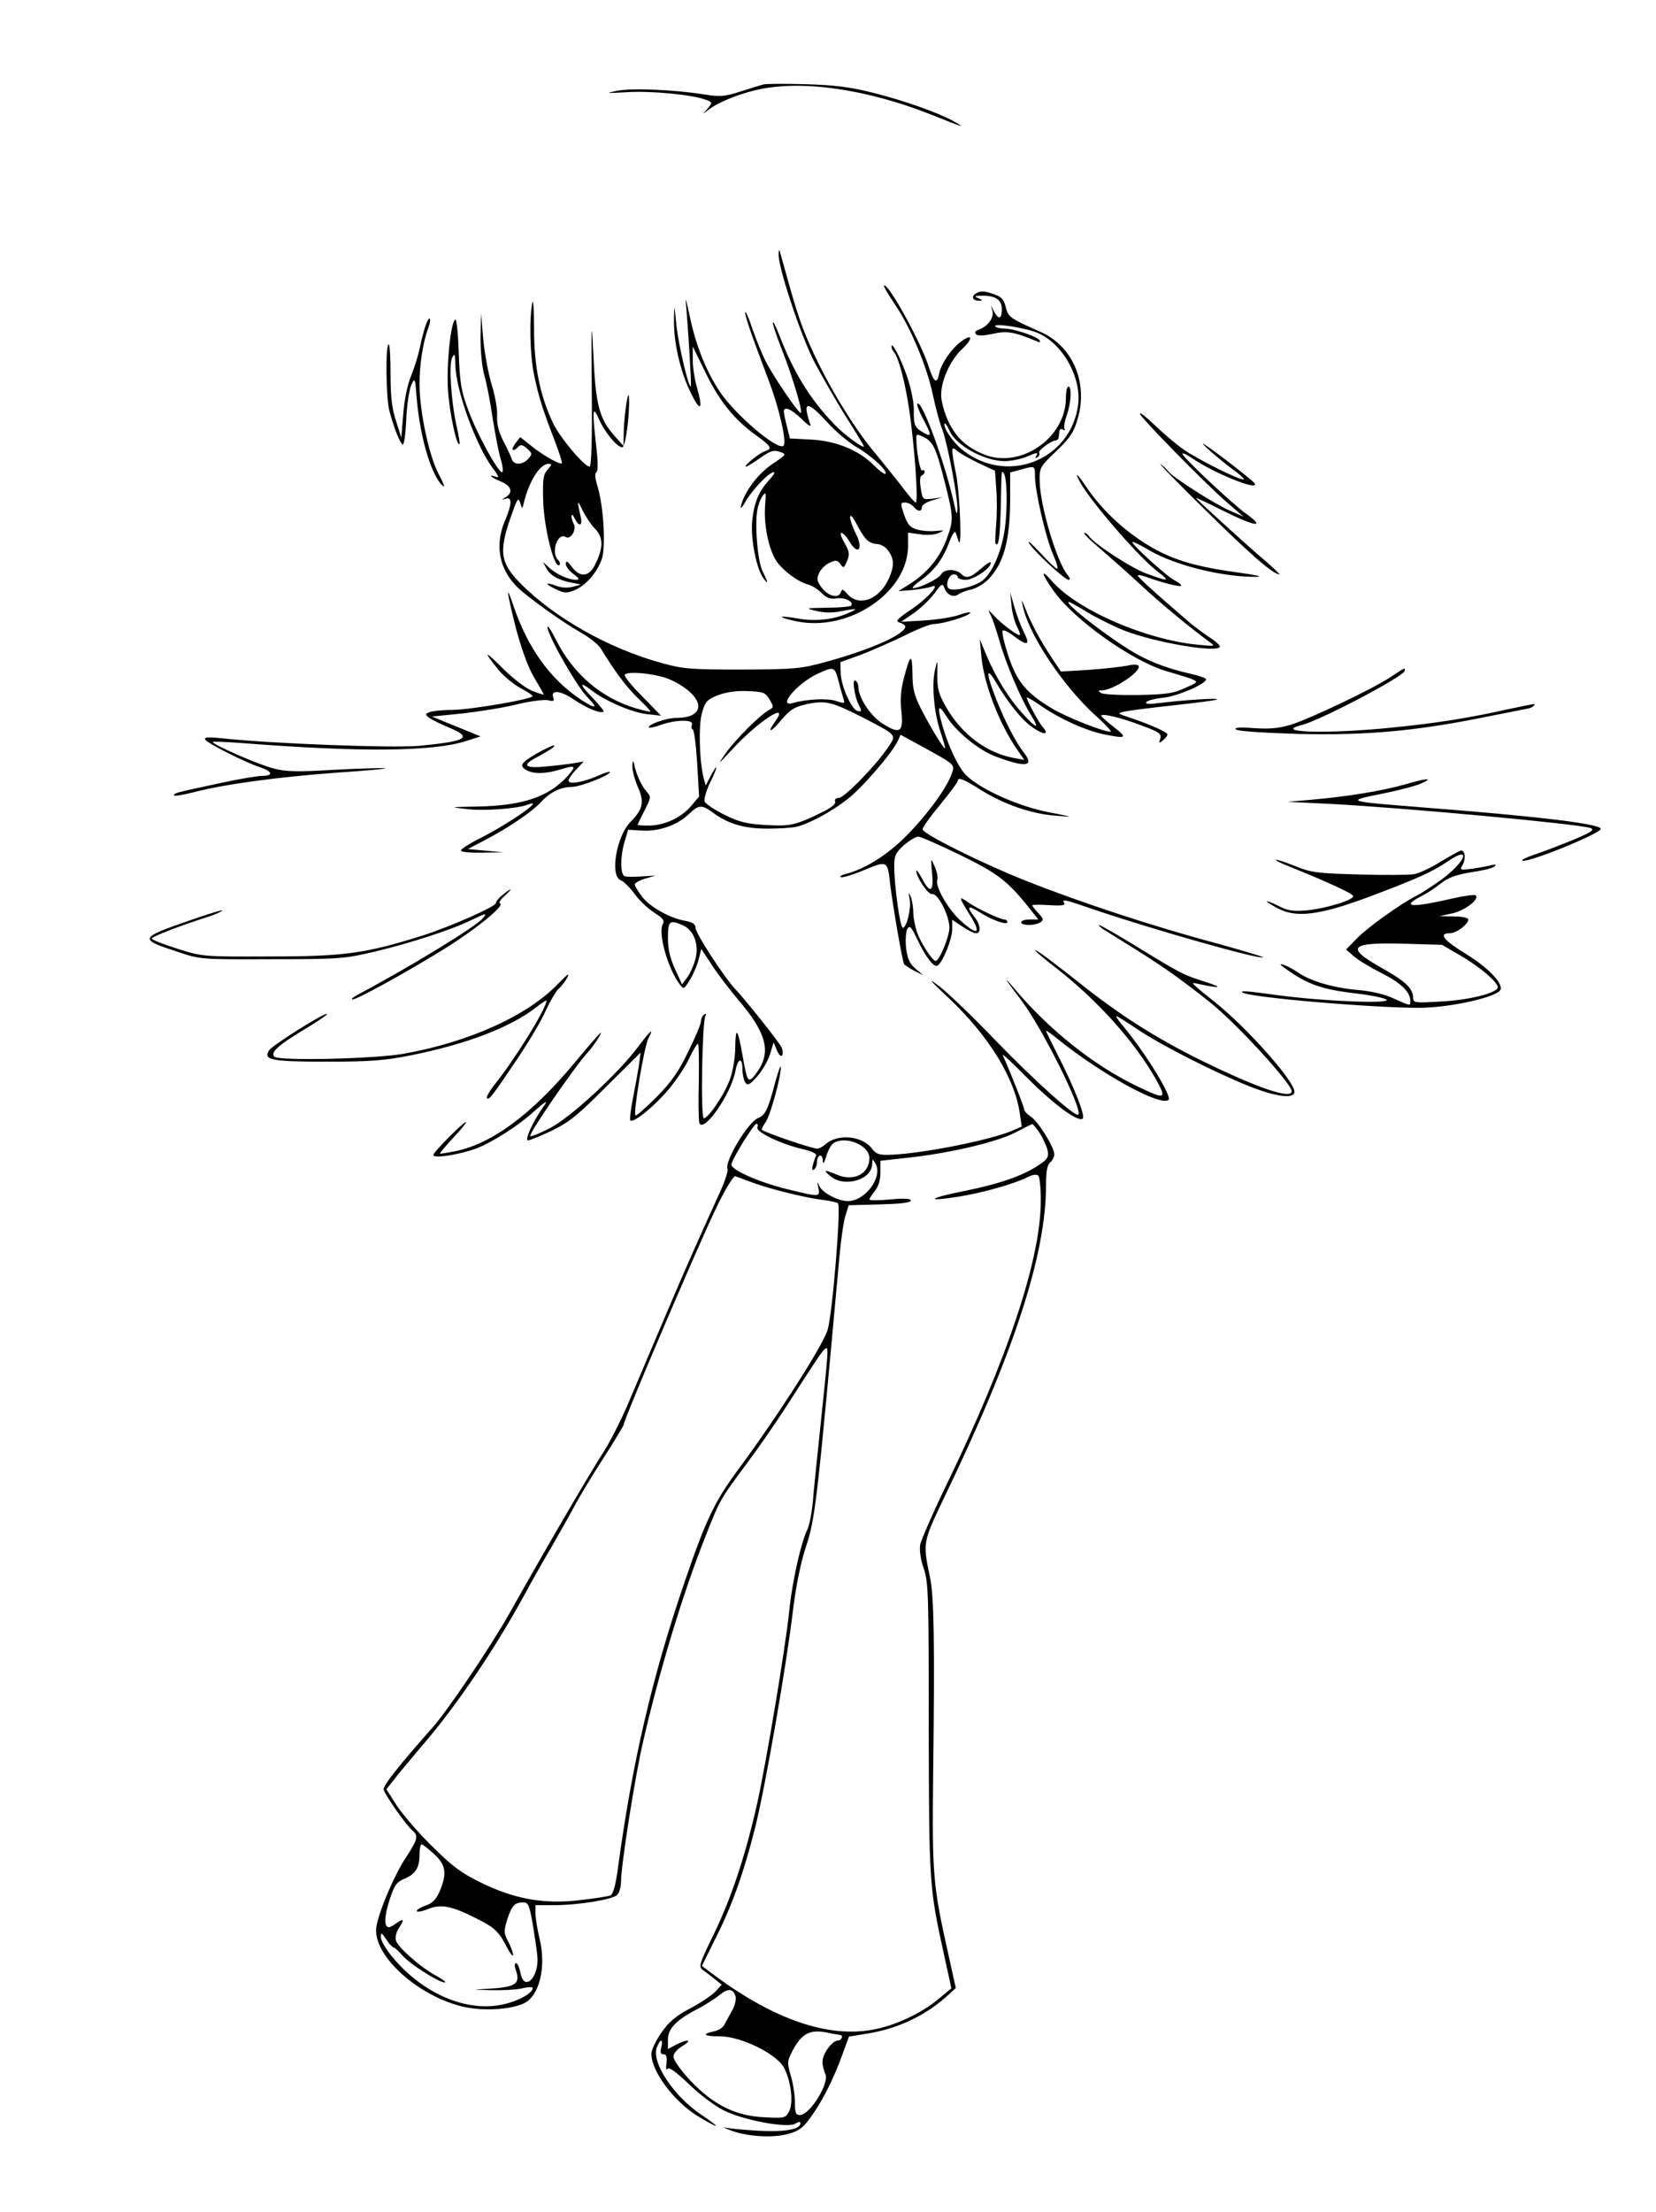 <?xml version="1.0" standalone="no"?>
<!DOCTYPE svg PUBLIC "-//W3C//DTD SVG 20010904//EN"
 "http://www.w3.org/TR/2001/REC-SVG-20010904/DTD/svg10.dtd">
<svg version="1.0" xmlns="http://www.w3.org/2000/svg"
 width="600pt" height="801pt" viewBox="0 0 600 801"
 preserveAspectRatio="xMidYMid meet">
<g transform="translate(0,801) scale(0.1,-0.1)"
fill="#000000" stroke="none">
<path d="M2765 7704 c-11 -3 -49 -15 -84 -26 -56 -18 -72 -19 -130 -10 -105
17 -262 24 -316 13 -44 -9 -39 -9 35 -5 87 6 239 -9 286 -27 26 -9 26 -10 8
-32 -19 -22 -19 -22 1 -6 34 27 107 57 175 73 161 38 400 4 636 -90 117 -47
126 -49 79 -23 -58 32 -185 77 -300 105 -75 19 -134 26 -235 29 -74 2 -144 2
-155 -1z"/>
<path d="M2821 7090 c-2 -48 80 -294 129 -390 28 -52 79 -142 115 -199 36 -57
65 -105 65 -107 0 -11 -71 41 -106 78 -88 91 -148 188 -200 323 -13 33 -23 54
-24 46 0 -7 15 -52 34 -100 39 -99 79 -234 66 -226 -15 9 -99 134 -125 185
-14 27 -36 82 -50 122 -13 40 -25 65 -25 56 0 -16 21 -76 88 -254 36 -96 63
-215 51 -228 -19 -21 -176 112 -232 197 -49 74 -86 167 -108 272 -14 65 -17
75 -13 35 7 -75 20 -284 17 -289 -7 -11 -44 147 -52 219 -8 81 -8 82 -9 25 -2
-81 21 -185 59 -264 36 -75 48 -68 25 13 -9 30 -16 76 -16 102 l0 49 49 -100
c51 -103 104 -168 188 -227 48 -35 52 -44 23 -53 -20 -6 -79 -55 -67 -55 4 0
26 14 51 31 36 26 49 30 70 23 27 -9 27 -9 -26 -45 -52 -35 -99 -98 -113 -149
-4 -16 3 -10 19 18 26 43 83 102 100 102 5 0 -2 -12 -16 -27 -37 -40 -55 -80
-62 -144 -8 -62 13 -175 39 -212 20 -28 19 -18 -2 24 -18 36 -29 167 -19 222
3 18 12 42 20 52 11 16 12 11 8 -37 -5 -69 13 -157 41 -200 25 -36 78 -75 115
-85 13 -3 35 -17 48 -30 19 -19 33 -24 57 -20 30 4 63 -14 50 -27 -4 -3 -43
-7 -87 -7 -79 -1 -80 -2 -37 -12 30 -7 59 -7 92 0 57 11 62 9 16 -10 -51 -22
-118 -28 -176 -17 -30 5 -56 8 -58 6 -3 -2 21 -10 52 -16 191 -40 405 105 405
273 l0 48 43 -6 c23 -4 53 -2 67 4 23 11 23 11 -10 8 -19 -2 -49 0 -66 5 -26
7 -35 17 -48 53 -14 42 -14 45 3 45 10 0 24 -7 31 -15 15 -19 30 -19 30 -2 0
8 17 19 38 25 l37 11 -36 -5 c-36 -4 -36 -4 -43 38 -4 27 -3 44 4 46 5 2 10 8
10 13 0 6 -4 8 -9 5 -7 -5 -21 69 -21 117 0 16 2 16 29 3 33 -18 43 -39 76
-170 30 -119 30 -131 5 -198 -24 -66 -69 -121 -129 -160 l-46 -29 50 4 c28 3
58 8 69 12 39 17 -14 -44 -75 -84 -50 -34 -56 -41 -39 -46 11 -3 20 -10 20
-14 0 -28 -123 -83 -287 -128 -91 -25 -112 -27 -303 -28 -184 0 -214 2 -290
23 -195 53 -394 166 -517 292 -73 75 -77 116 -25 258 17 47 20 51 27 30 7 -22
7 -22 12 -3 18 79 59 145 90 145 14 0 13 -3 -3 -21 -16 -18 -18 -34 -16 -112
3 -100 41 -251 59 -233 4 3 1 12 -5 18 -27 27 -2 101 28 83 17 -11 40 26 29
47 -5 9 -9 23 -8 30 0 7 5 3 11 -9 15 -32 30 -29 22 5 -14 62 -13 65 6 25 12
-24 32 -54 45 -67 30 -30 32 -66 5 -123 -23 -53 -57 -58 -89 -15 -15 20 -20
23 -21 10 0 -9 12 -26 28 -37 20 -15 23 -20 10 -21 -27 0 -71 19 -97 43 l-24
22 12 -22 c14 -27 44 -44 91 -53 l35 -7 -29 -8 c-18 -5 -41 -4 -60 3 -42 16
-44 8 -2 -12 31 -15 39 -15 69 -3 41 18 81 64 98 114 14 45 6 186 -15 258 -10
32 -12 51 -5 55 6 4 6 37 -1 96 -15 132 -13 149 11 94 22 -48 65 -100 84 -100
11 0 27 117 24 179 -2 41 -17 -57 -19 -119 l-1 -55 -34 38 c-54 62 -67 112
-75 292 -7 137 -8 120 -6 -122 2 -180 -1 -283 -8 -283 -19 0 -107 105 -132
157 -48 102 -69 206 -69 342 0 69 -3 112 -6 95 -12 -55 -9 -192 6 -261 16 -79
32 -128 74 -237 17 -44 29 -82 27 -84 -7 -6 -69 29 -111 63 l-40 32 -18 -23
c-18 -25 -10 -33 11 -12 9 9 16 7 32 -7 19 -17 19 -19 4 -37 -22 -23 -53 -23
-60 0 -3 9 -16 38 -30 64 -17 33 -24 61 -23 90 2 24 -7 75 -19 113 -12 39 -26
113 -31 165 l-8 95 -2 -85 c0 -51 5 -108 14 -140 9 -30 22 -100 30 -155 9 -55
21 -121 29 -147 8 -27 10 -48 5 -48 -15 0 -92 141 -122 224 -26 69 -31 99 -35
209 -2 71 -8 125 -13 120 -17 -17 -31 -160 -26 -253 5 -83 32 -209 42 -198 2
2 -3 29 -10 62 -20 86 -30 230 -16 252 9 16 10 11 11 -26 0 -90 76 -299 138
-379 19 -25 21 -33 9 -28 -33 12 -17 -3 18 -17 38 -16 45 -39 18 -56 -17 -11
-17 -11 0 -6 23 7 22 -20 -3 -79 -38 -88 -22 -176 44 -241 36 -36 168 -130
229 -164 32 -18 65 -44 74 -59 50 -82 93 -140 135 -180 26 -25 46 -46 44 -48
-1 -2 -25 4 -53 12 -124 37 -226 124 -287 245 -21 41 -35 62 -32 45 10 -44
109 -215 146 -252 39 -40 29 -42 -25 -7 -113 75 -194 189 -246 344 -28 84 -22
42 11 -88 20 -74 43 -138 65 -175 19 -32 35 -60 35 -62 0 -2 -19 4 -42 13 -24
10 -70 45 -107 82 -67 67 -72 65 -15 -6 18 -22 53 -51 78 -65 25 -13 46 -27
46 -30 0 -11 -222 -49 -290 -50 -36 0 -73 -4 -83 -8 -16 -6 -17 -9 -4 -19 8
-7 39 -22 69 -35 93 -38 73 -51 -101 -68 -98 -9 -548 8 -725 28 -44 4 -57 3
-52 -6 9 -14 146 -83 199 -100 45 -15 48 -31 7 -31 -16 0 -83 -11 -147 -25
-65 -14 -130 -28 -145 -32 -16 -3 -28 -9 -28 -13 0 -5 33 1 73 11 110 29 311
56 522 71 105 7 181 14 170 16 -11 1 -94 -1 -185 -6 -132 -8 -176 -7 -219 5
-54 13 -228 90 -220 96 2 2 49 0 104 -4 433 -34 694 -31 813 7 l53 17 -88 36
-88 36 110 11 c61 7 150 21 198 33 49 12 100 18 113 15 19 -5 23 -3 19 9 -12
30 26 27 75 -7 46 -31 97 -52 107 -43 2 3 -17 25 -41 51 -47 47 -48 61 -3 26
47 -37 143 -79 198 -86 l54 -6 -69 71 c-39 39 -67 74 -62 78 14 14 121 2 166
-19 124 -58 135 -138 20 -138 -37 0 -108 -26 -98 -35 2 -2 22 2 43 10 55 19
119 20 112 1 -3 -8 -2 -16 3 -18 5 -2 12 -57 16 -123 l7 -120 -29 -34 c-35
-42 -96 -70 -151 -71 -24 0 -43 1 -43 3 0 1 11 24 25 51 24 48 25 50 7 70 -18
21 -37 61 -45 101 -3 13 -5 10 -6 -10 0 -16 9 -50 20 -75 24 -54 19 -80 -25
-125 -53 -52 -77 -198 -37 -213 11 -4 33 -26 50 -49 17 -24 49 -54 71 -68 33
-21 39 -29 31 -43 -17 -33 19 -161 62 -217 14 -19 15 -18 36 15 12 19 26 52
32 74 l10 39 39 -59 c21 -33 64 -88 94 -124 102 -119 121 -188 71 -260 -34
-48 -37 -45 -55 60 -17 96 -25 105 -26 27 0 -34 -8 -84 -18 -112 -17 -53 -79
-145 -96 -145 -12 0 -6 352 6 371 4 8 3 9 -4 5 -7 -4 -12 -15 -12 -24 0 -9
-20 -58 -46 -110 -34 -71 -61 -110 -113 -163 -38 -38 -73 -69 -78 -69 -11 0
31 250 46 279 22 41 9 31 -33 -25 -74 -101 -253 -265 -326 -301 -35 -18 -66
-30 -69 -28 -7 8 166 259 210 305 17 18 51 70 46 70 -3 0 -46 -50 -96 -110
-155 -186 -297 -291 -430 -319 -30 -6 -55 -10 -57 -9 -1 2 20 27 47 56 69 74
61 79 -11 7 -33 -33 -60 -63 -60 -68 0 -14 93 1 154 23 60 23 153 82 210 134
46 41 55 45 32 14 -35 -50 -66 -118 -53 -118 7 0 46 16 86 35 62 30 95 56 198
160 l124 123 -6 -46 c-4 -26 -14 -80 -22 -121 -8 -40 -12 -76 -9 -79 11 -10
88 52 138 112 28 33 62 84 75 113 14 29 28 53 32 53 3 0 4 -61 3 -135 -2 -75
-1 -143 2 -152 15 -39 116 106 131 190 9 46 25 49 25 5 0 -18 5 -40 10 -48 9
-13 16 -9 44 22 18 21 39 57 46 80 l13 43 12 -29 c7 -17 15 -24 19 -18 4 7 2
21 -4 32 -13 23 -129 169 -167 209 -40 43 -143 201 -143 221 0 13 -10 20 -37
25 -57 10 -129 51 -157 88 -14 19 -26 38 -26 44 0 5 17 15 38 21 l37 11 -50
-3 c-27 -2 -56 -2 -62 1 -16 6 -16 74 1 128 l12 40 50 -3 c60 -4 127 19 169
59 37 35 47 36 88 6 55 -41 114 -58 198 -58 42 0 90 3 106 7 44 11 122 52 180
97 53 39 165 169 186 214 l10 22 66 -36 c136 -75 131 -70 119 -106 -18 -51
-87 -146 -163 -223 -68 -69 -150 -121 -220 -139 -16 -4 -25 -9 -18 -12 6 -2
44 9 84 26 84 35 85 34 94 -49 9 -75 44 -281 51 -292 3 -4 20 -15 37 -24 l32
-16 -28 24 c-21 18 -29 35 -34 74 -3 28 -1 59 4 69 9 15 14 10 36 -36 31 -66
61 -104 74 -96 19 12 53 96 53 132 l0 34 36 -24 c20 -14 43 -25 50 -25 20 0
17 31 -6 60 -29 38 -24 43 18 17 47 -30 102 -49 102 -36 0 5 -5 9 -11 9 -15 0
-100 40 -131 62 -35 25 -35 20 2 -39 48 -75 35 -86 -31 -26 -44 40 -92 124
-83 146 3 8 -1 30 -9 48 -15 34 -15 34 -10 -23 7 -69 -7 -76 -36 -20 -11 20
-20 33 -21 29 -1 -22 42 -87 57 -85 21 4 62 -76 63 -121 0 -32 -36 -121 -50
-121 -10 0 -48 55 -64 95 -9 21 -16 56 -17 79 0 22 -5 50 -10 61 -7 15 -8 12
-3 -12 6 -34 -11 -103 -25 -103 -10 0 -31 155 -31 222 0 40 5 50 35 77 20 17
43 31 52 31 9 0 77 -30 151 -66 136 -66 174 -95 254 -196 l30 -38 -31 0 c-17
0 -31 -4 -31 -10 0 -13 50 -13 70 0 12 8 11 13 -8 33 -12 13 -22 26 -22 28 0
3 28 3 61 1 44 -3 60 -1 55 7 -10 16 0 14 99 -20 210 -72 612 -186 621 -176 2
2 -76 25 -173 52 -229 61 -497 150 -688 226 -156 62 -366 166 -372 185 -2 5
26 45 62 88 36 44 65 83 65 87 0 16 19 9 84 -32 84 -52 183 -87 271 -93 69 -6
69 -6 -28 13 -106 21 -237 79 -293 130 -31 28 -71 113 -94 200 -15 55 -8 61
19 17 35 -56 117 -123 179 -146 107 -40 140 -36 104 11 -33 43 -70 115 -101
193 -37 92 -40 127 -6 71 50 -85 100 -145 137 -170 42 -28 61 -27 36 2 -15 17
-58 97 -58 107 0 3 24 -11 53 -31 68 -47 159 -88 225 -102 83 -17 89 -14 39
25 -26 20 -47 39 -47 42 0 10 72 -7 145 -35 65 -24 74 -30 69 -48 -6 -17 -5
-18 10 -6 9 7 16 17 16 21 0 8 -55 33 -130 59 -53 17 -54 18 -25 24 17 4 98
14 180 23 83 9 152 18 155 21 5 6 -118 -2 -209 -13 -36 -5 -52 -4 -48 3 4 6
31 13 61 16 51 5 156 50 156 67 0 4 -26 13 -57 20 -89 20 -162 49 -223 88
-103 65 -238 172 -217 172 3 0 34 -17 68 -38 35 -21 94 -50 131 -65 114 -45
348 -84 348 -58 0 4 -18 21 -41 35 -22 15 -53 38 -67 50 -134 115 -193 169
-189 172 2 3 15 0 29 -5 57 -21 128 -39 128 -32 0 4 -10 12 -22 18 -27 12
-161 134 -155 140 3 2 31 -12 63 -31 93 -54 267 -97 389 -95 22 1 -7 7 -65 15
-133 18 -206 37 -278 71 -107 52 -211 142 -277 241 -30 45 -43 56 -24 20 35
-68 217 -279 286 -330 44 -34 38 -35 -41 -6 -55 19 -194 110 -211 137 -3 6
-11 11 -16 11 -6 0 20 -26 57 -57 37 -32 104 -91 148 -132 72 -67 180 -156
246 -204 25 -18 24 -18 -39 -12 -190 18 -438 126 -529 230 -44 50 -40 29 7
-37 74 -103 279 -249 402 -287 139 -42 131 -36 74 -62 -42 -20 -68 -24 -170
-26 -67 -1 -127 2 -135 7 -13 8 -12 10 3 10 41 0 145 70 132 89 -3 5 -22 5
-42 0 -21 -4 -83 -11 -138 -15 l-101 -6 -36 54 c-39 59 -73 122 -94 177 -13
32 -14 33 -8 6 20 -101 145 -289 263 -396 36 -32 61 -59 55 -59 -27 0 -161 53
-212 84 -95 57 -128 98 -159 192 -15 46 -24 86 -20 90 3 4 22 -5 41 -20 49
-37 60 -33 36 14 -11 22 -27 64 -35 93 l-15 52 5 -48 c2 -26 12 -61 20 -77 9
-17 13 -30 9 -30 -11 0 -68 43 -92 70 -23 24 -24 24 -12 1 7 -13 20 -54 31
-91 21 -77 80 -217 116 -272 31 -51 19 -48 -31 7 -50 54 -99 133 -132 212
l-24 58 6 -65 c10 -99 64 -240 129 -334 l26 -38 -38 7 c-98 18 -189 86 -245
184 -27 47 -32 66 -32 116 1 58 1 59 -8 20 -13 -53 -4 -157 20 -227 11 -32 18
-58 16 -58 -7 0 -57 84 -88 145 -24 48 -30 73 -30 127 -1 74 -8 70 -31 -18
-11 -40 -14 -78 -9 -120 8 -76 -5 -85 -69 -44 -43 27 -87 94 -87 133 0 9 -5
19 -11 22 -12 8 -3 -58 12 -87 13 -24 11 -28 -6 -22 -22 9 -58 92 -59 137 l-1
39 75 27 c41 16 112 47 157 69 46 23 93 42 106 42 32 0 125 28 132 40 3 5 -13
2 -37 -6 -24 -9 -81 -18 -128 -21 l-85 -5 45 31 c25 17 58 49 75 71 27 37 30
39 37 20 9 -25 34 -36 51 -22 6 5 27 13 45 17 17 3 45 19 61 35 58 58 81 143
81 296 l0 93 38 10 c52 15 52 15 52 -24 0 -54 39 -222 65 -282 13 -29 20 -53
15 -53 -4 0 -32 26 -61 58 -29 31 -47 48 -41 36 14 -27 130 -134 144 -134 7 0
5 7 -4 18 -38 45 -99 247 -101 338 -1 50 0 53 60 110 51 49 64 69 78 118 38
132 -19 264 -137 315 -109 48 -115 53 -124 89 -7 29 -16 38 -47 48 -28 10 -45
11 -58 3 -22 -11 -16 -29 9 -28 14 0 13 2 -3 9 -17 7 -14 9 13 9 49 1 72 -15
72 -49 0 -36 -12 -39 -29 -7 l-11 22 6 -22 c6 -24 -17 -55 -50 -67 -13 -4 -16
-10 -9 -17 6 -6 27 -5 60 2 51 12 78 7 157 -26 13 -6 17 -5 13 2 -9 15 -94 43
-128 43 -15 0 -30 4 -33 8 -8 13 105 -4 152 -23 91 -37 162 -162 148 -263 -28
-203 -265 -291 -424 -157 -32 27 -68 82 -59 91 2 3 10 -9 17 -25 21 -53 127
-111 200 -111 22 0 57 7 77 15 43 18 46 18 37 3 -4 -7 -3 -8 5 -4 6 4 9 11 6
16 -5 8 43 44 60 45 6 0 11 6 11 13 1 6 2 17 3 23 0 5 6 7 13 3 6 -4 8 -3 5 3
-3 5 0 27 8 49 16 45 19 104 6 104 -5 0 -9 -19 -9 -42 -1 -146 -167 -258 -299
-203 -62 26 -100 62 -127 119 -14 30 -26 73 -26 95 0 54 33 127 77 168 40 38
37 57 -5 26 -34 -25 -72 -80 -79 -115 -8 -41 -19 -34 -38 24 -29 91 -149 307
-162 294 -3 -2 15 -32 38 -66 57 -83 117 -225 139 -330 10 -47 25 -103 34
-125 19 -50 56 -245 55 -288 -1 -25 -4 -21 -13 23 -33 146 -116 373 -132 358
-3 -4 6 -28 20 -54 32 -60 32 -68 4 -52 -34 19 -38 28 -37 83 0 30 -10 79 -25
123 -24 68 -56 129 -56 106 0 -5 4 -14 9 -19 17 -20 41 -110 56 -214 19 -130
33 -331 23 -331 -4 0 -28 28 -54 63 -27 34 -69 87 -94 117 -80 95 -177 256
-238 396 -34 77 -51 133 -101 314 -8 29 -9 31 -10 10z m176 -609 c30 -33 77
-73 106 -90 54 -31 115 -87 105 -97 -3 -3 -22 11 -42 31 -55 55 -136 88 -227
93 l-77 4 -11 44 c-6 23 -11 48 -11 53 0 21 25 11 64 -26 24 -24 36 -31 32
-20 -30 86 -12 88 61 8z m548 -148 l60 -28 5 -70 c3 -39 2 -97 -1 -130 -3 -33
-4 -62 -2 -64 11 -14 16 23 19 131 3 145 2 133 10 125 13 -13 15 -124 5 -200
-12 -87 -48 -168 -86 -193 -33 -22 -106 -37 -118 -25 -13 13 1 51 19 51 8 0
14 -4 14 -10 0 -5 13 -10 29 -10 29 0 91 42 91 62 0 6 -16 -4 -35 -21 -38 -33
-54 -38 -72 -20 -20 20 -62 19 -73 -1 -9 -16 -77 -50 -102 -50 -6 0 7 13 29
29 49 35 80 77 103 139 11 29 20 41 23 32 3 -8 8 -22 10 -30 13 -37 5 166 -8
237 -20 103 -20 110 3 90 9 -8 44 -28 77 -44z m-407 -275 c8 -10 25 -18 37
-18 12 0 29 -8 37 -17 28 -32 30 -60 9 -107 -34 -78 -110 -106 -152 -56 -15
17 -18 18 -23 4 -9 -23 -46 -13 -69 18 -17 23 -19 31 -9 53 6 14 24 31 38 37
22 10 28 10 39 -5 11 -16 13 -15 24 11 10 25 9 34 -9 65 -12 21 -17 37 -12 37
6 0 19 -13 29 -30 32 -55 53 -29 23 29 -11 22 -20 48 -20 58 1 11 9 2 22 -22
11 -22 27 -48 36 -57z m-101 -510 c6 -24 14 -53 18 -65 7 -22 6 -22 -25 -12
-30 11 -108 7 -157 -7 -60 -17 18 74 92 107 56 26 59 24 72 -23z m-249 -71
c16 -27 16 -29 -3 -39 -34 -20 -119 -105 -155 -155 -32 -46 -31 -45 24 14 91
99 208 176 156 102 -34 -47 -18 -44 23 6 31 36 46 45 91 55 67 14 90 8 197
-46 131 -68 128 -64 97 -110 -43 -65 -159 -184 -179 -184 -11 0 -16 -5 -13
-13 3 -9 -15 -23 -48 -39 -96 -47 -114 -51 -202 -46 -69 4 -96 10 -151 37 -36
18 -69 40 -72 48 -3 8 6 40 20 69 29 58 29 76 1 22 l-17 -33 -7 25 c-16 60
-20 196 -6 240 11 39 19 47 57 62 28 11 67 17 107 15 58 -2 65 -5 80 -30z
m-314 -818 c40 -18 59 -69 46 -121 -6 -24 -20 -54 -30 -68 l-19 -25 -25 55
c-18 39 -26 72 -26 113 0 62 6 67 54 46z"/>
<path d="M1541 6828 c-6 -18 -15 -53 -20 -78 -5 -25 -19 -70 -31 -100 -14 -33
-25 -89 -29 -140 l-7 -85 -19 60 c-15 45 -20 88 -20 172 0 61 -3 109 -7 106
-12 -6 -9 -192 2 -238 17 -65 41 -125 50 -125 4 0 10 42 12 93 2 50 11 106 18
122 13 29 14 28 20 -50 13 -145 54 -281 96 -316 7 -6 0 13 -16 43 -35 64 -70
228 -70 327 0 72 13 154 32 204 6 15 8 30 5 33 -3 3 -10 -10 -16 -28z"/>
<path d="M4130 6512 c0 -12 236 -253 315 -321 l60 -52 -50 22 c-55 24 -210
123 -222 142 -5 7 -17 18 -28 26 -11 7 63 -69 165 -169 159 -157 243 -230 265
-230 3 0 -17 19 -44 43 -68 57 -260 232 -258 234 1 1 48 -21 103 -49 111 -55
151 -61 82 -11 -56 40 -240 214 -234 220 3 3 17 -4 33 -15 75 -53 247 -123
229 -93 -7 11 -134 110 -180 140 -35 23 56 -57 102 -90 24 -17 41 -33 39 -35
-7 -8 -170 73 -220 109 -27 19 -73 58 -103 87 -30 29 -54 48 -54 42z"/>
<path d="M5040 5559 c-64 -43 -295 -153 -364 -174 -44 -13 -77 -16 -134 -12
-52 4 -71 2 -64 -5 6 -6 96 -12 224 -16 246 -6 426 10 673 60 83 16 155 31
162 32 14 2 30 16 20 16 -4 0 -47 -9 -95 -19 -139 -31 -256 -50 -417 -66 -235
-24 -438 -18 -329 9 68 17 374 178 374 197 0 12 3 13 -50 -22z"/>
<path d="M1943 5280 c-57 -33 -63 -44 -34 -60 27 -14 69 -13 124 4 53 16 56
12 24 -24 -68 -76 -163 -108 -327 -111 -102 -2 -103 -2 -40 -9 61 -8 185 1
223 16 66 25 -64 -66 -170 -120 -40 -20 -73 -41 -73 -46 0 -6 32 -9 78 -8 l77
1 -65 6 -65 6 65 34 c82 43 168 101 200 136 33 36 72 55 112 55 30 0 138 42
138 54 0 3 -20 -3 -44 -14 -56 -24 -106 -32 -106 -17 0 6 12 24 28 40 l27 29
-35 -6 c-19 -3 -65 -9 -102 -12 -79 -8 -89 5 -30 35 49 27 69 41 57 41 -5 0
-34 -14 -62 -30z"/>
<path d="M5090 5169 c-76 -22 -207 -44 -335 -55 l-90 -8 145 -7 c248 -12 912
-73 953 -88 16 -6 3 -15 -64 -43 -46 -19 -109 -43 -139 -53 -30 -10 -50 -20
-44 -22 23 -8 284 99 284 115 0 18 -223 45 -635 77 -290 23 -292 23 -160 50
61 12 126 29 145 38 47 21 19 19 -60 -4z"/>
<path d="M5221 4890 c-35 -22 -79 -43 -98 -46 -18 -3 -109 -4 -201 -1 -151 4
-173 7 -231 31 -36 14 -66 24 -68 22 -2 -2 17 -12 43 -22 141 -57 235 -100
237 -109 3 -14 -97 -45 -168 -52 -50 -4 -68 -2 -103 16 -23 12 -42 19 -42 16
0 -2 19 -14 42 -26 66 -34 150 -23 323 41 181 68 234 92 290 130 89 61 66 -1
-23 -66 -32 -23 -72 -49 -90 -58 -60 -31 -176 -114 -216 -155 l-39 -40 29 -25
c16 -14 61 -41 101 -61 69 -35 103 -68 103 -100 0 -19 2 -19 -61 9 -34 16 -83
27 -134 31 -86 8 -168 32 -212 63 -28 19 -63 35 -63 28 0 -2 22 -18 50 -36 63
-40 116 -56 231 -69 51 -6 97 -16 103 -22 14 -15 -232 -5 -389 16 -117 16
-141 18 -134 11 17 -18 480 -57 644 -56 114 1 283 40 292 66 8 24 -47 81 -124
128 -83 51 -103 76 -60 76 24 0 67 33 67 50 0 6 -24 11 -52 11 l-53 1 47 10
c45 10 99 51 85 65 -4 4 -40 -1 -80 -10 -155 -36 -196 -33 -114 9 18 9 48 29
68 45 27 21 55 31 110 40 41 6 79 15 84 21 7 7 4 8 -10 5 -11 -3 -42 -9 -69
-13 -47 -6 -48 -6 -36 15 12 23 8 51 -7 51 -4 -1 -37 -19 -72 -40z m71 -341
c75 -44 143 -103 134 -118 -13 -20 -106 -43 -203 -48 -97 -6 -103 -5 -103 13
0 34 -27 60 -115 109 -133 75 -115 93 88 87 l132 -4 67 -39z"/>
<path d="M1820 4768 c-14 -11 -24 -24 -23 -28 3 -12 -165 -86 -268 -119 -205
-64 -280 -75 -549 -75 -243 -1 -246 -1 -337 28 -51 16 -93 32 -93 37 0 7 110
49 205 79 22 7 45 17 50 22 6 5 -48 -11 -119 -36 -182 -63 -183 -67 -46 -112
85 -29 85 -29 345 -28 248 0 265 2 375 28 129 31 271 77 344 112 59 28 63 29
45 8 -24 -30 -274 -182 -454 -277 -16 -9 -24 -16 -18 -17 16 0 188 94 329 181
115 71 225 160 206 167 -6 2 1 14 16 27 33 30 27 32 -8 3z"/>
<path d="M3995 4646 c11 -7 70 -44 130 -81 95 -60 163 -108 265 -190 93 -75
290 -290 290 -317 0 -31 -125 12 -327 111 -166 82 -298 166 -448 286 -49 39
-105 81 -122 94 -59 41 -34 15 45 -46 151 -118 285 -268 362 -405 38 -70 32
-71 -70 -22 -155 74 -318 203 -445 354 -45 53 -36 38 27 -45 75 -100 222 -395
205 -412 -11 -10 -164 128 -300 269 -81 84 -173 173 -205 197 -44 33 -35 22
40 -48 140 -133 235 -286 253 -414 l7 -47 -37 -16 c-81 -34 -320 -81 -433 -86
-45 -2 -56 1 -71 20 -36 49 -126 58 -171 17 -9 -8 -22 -15 -29 -15 -20 0 -201
62 -201 69 0 4 6 16 14 27 17 23 56 166 55 198 0 12 -8 -10 -19 -49 -27 -103
-37 -124 -63 -134 -36 -14 -122 -156 -111 -184 3 -8 -10 -47 -29 -88 -19 -41
-60 -132 -92 -204 -52 -117 -91 -209 -242 -565 -25 -58 -64 -134 -87 -170 -44
-67 -206 -344 -339 -581 -70 -124 -226 -356 -282 -418 -117 -132 -175 -205
-175 -221 0 -14 80 -129 104 -149 23 -20 20 -32 -23 -98 -40 -59 -96 -189
-107 -249 -18 -98 139 -247 307 -290 74 -19 182 -13 230 12 53 27 78 129 55
228 -9 37 -16 80 -16 97 l0 29 65 0 c90 0 213 20 231 37 8 8 14 29 14 47 0 59
50 379 80 508 58 252 143 535 227 746 51 130 53 133 149 262 40 53 102 143
139 200 119 185 135 209 146 216 12 7 11 1 -21 -306 -10 -96 -22 -209 -25
-250 -4 -41 -13 -86 -20 -100 -23 -47 -54 -185 -65 -290 -13 -132 -83 -548
-116 -699 -42 -187 -92 -339 -155 -470 -56 -115 -59 -124 -42 -136 10 -7 29
-22 43 -33 l25 -20 -24 -26 c-13 -13 -54 -41 -91 -60 -52 -28 -76 -48 -104
-88 -20 -29 -36 -63 -36 -76 0 -64 82 -173 168 -226 81 -49 89 -46 13 5 -100
67 -182 190 -161 244 12 32 24 33 16 0 -5 -18 -2 -25 8 -25 11 0 13 -9 11 -32
-3 -18 -1 -28 3 -21 5 8 30 -9 78 -55 38 -37 95 -80 126 -95 71 -36 232 -66
260 -48 12 7 18 8 18 1 0 -22 -57 -32 -150 -27 -52 3 -106 8 -120 11 -14 4 -8
0 13 -8 57 -23 149 -30 206 -16 38 9 56 20 77 47 50 65 92 147 128 247 l22 60
73 12 c110 19 209 67 288 140 l26 24 -26 118 c-57 254 -60 289 -56 657 6 478
3 641 -11 710 -27 131 -28 126 55 300 250 518 365 873 365 1123 0 50 4 73 15
82 8 7 15 20 15 29 0 26 -58 119 -85 137 -14 9 -25 21 -25 28 0 9 -46 125 -77
195 -3 7 36 -29 88 -82 99 -99 187 -163 202 -148 10 10 -32 116 -93 235 -22
43 -40 80 -40 83 0 2 18 -10 41 -29 157 -127 376 -248 403 -221 12 13 -80 163
-156 256 -22 26 -37 47 -33 47 3 0 38 -22 78 -49 85 -57 274 -153 403 -205 99
-39 164 -47 164 -20 0 38 -167 227 -285 322 -94 75 -94 76 -65 69 82 -18 96
-15 27 7 -82 26 -89 30 -267 139 -61 37 -114 67 -118 67 -3 0 2 -6 13 -14z
m-1251 -719 c-6 -17 87 -61 165 -79 28 -6 50 -16 48 -22 -16 -42 -18 -58 -8
-52 6 4 11 16 11 26 0 28 20 35 21 8 1 -17 4 -13 13 15 6 21 18 42 26 47 44
28 130 -8 130 -54 0 -57 -56 -86 -116 -61 -48 20 -54 19 -25 -5 50 -42 150
-13 151 44 1 20 1 20 12 2 28 -48 -37 -136 -100 -136 -35 0 -92 30 -103 54 -8
18 -9 17 -4 -6 7 -34 6 -34 -116 -4 -101 25 -199 69 -199 88 0 17 81 148 91
148 5 0 6 -6 3 -13z m1024 -22 c12 -20 25 -48 28 -63 4 -22 -1 -31 -30 -50
-58 -40 -146 -70 -270 -95 -132 -26 -149 -41 -23 -21 88 14 204 47 251 71 17
9 32 11 38 5 5 -5 9 -45 9 -88 1 -211 -119 -572 -342 -1032 -49 -101 -91 -199
-95 -216 -3 -21 1 -53 13 -87 17 -50 18 -97 18 -579 1 -559 2 -577 54 -813
l28 -128 -47 -39 c-63 -53 -163 -99 -244 -112 -160 -27 -351 39 -562 194 l-51
38 47 95 c62 122 103 237 145 402 37 145 115 594 139 798 10 80 27 165 45 220
35 105 41 158 122 1050 6 66 16 136 23 155 l11 35 113 3 c73 2 112 6 112 14 0
7 -23 9 -75 4 -41 -4 -75 -4 -75 0 0 3 9 17 20 31 13 16 20 41 20 67 l0 42
108 12 c151 17 317 57 382 91 30 16 57 29 60 30 3 0 15 -15 28 -34z m-1052
-174 c64 -25 193 -57 259 -66 28 -3 56 -9 61 -13 12 -8 -19 -393 -37 -457 -14
-53 -183 -316 -319 -500 -90 -121 -121 -185 -198 -410 -120 -349 -192 -662
-244 -1047 -8 -59 -17 -89 -27 -93 -8 -3 -58 -11 -112 -17 -128 -15 -236 4
-359 65 -68 33 -103 59 -176 132 -50 49 -107 116 -128 148 l-36 57 46 58 c26
31 68 82 94 112 120 141 255 342 358 530 22 41 65 118 96 170 30 52 69 121 86
153 17 32 64 111 105 174 41 64 75 120 75 124 0 17 253 611 331 776 33 70 65
123 73 123 1 0 24 -9 52 -19z m-1143 -2436 c43 -39 47 -71 20 -135 -13 -29
-26 -43 -50 -51 -18 -6 -33 -15 -33 -20 0 -5 18 -2 41 7 47 19 85 12 179 -36
62 -31 79 -47 108 -105 12 -22 21 -33 21 -25 0 8 -8 30 -18 49 -16 30 -16 37
-3 80 17 50 26 61 58 61 18 0 22 -10 34 -77 7 -43 15 -96 17 -118 7 -76 -48
-131 -61 -61 -4 20 -11 36 -16 36 -6 0 -6 -10 -2 -22 19 -54 2 -65 -103 -71
-57 -3 -56 -3 15 -5 41 -1 92 2 113 7 20 5 37 5 37 1 0 -19 -53 -48 -110 -60
-103 -22 -224 15 -325 99 -61 50 -114 119 -115 146 0 17 3 16 19 -8 10 -16 22
-29 27 -30 5 -1 19 -14 32 -29 25 -30 132 -98 153 -98 8 0 -5 10 -28 23 -56
29 -140 103 -148 128 -4 11 0 30 9 44 22 33 20 39 -6 21 -12 -9 -25 -16 -29
-16 -18 0 -17 39 2 98 18 55 26 66 55 78 40 17 54 40 54 88 0 20 3 36 8 36 4
0 24 -16 45 -35z m1092 -515 c3 -11 -2 -33 -12 -51 -10 -17 -22 -40 -28 -51
-5 -11 -22 -22 -38 -25 -47 -10 -37 -18 21 -18 78 0 209 -65 234 -116 25 -51
33 -126 17 -156 -13 -24 -17 -25 -89 -21 -104 4 -186 45 -269 133 -34 36 -61
75 -61 86 0 11 13 28 33 39 38 23 20 27 -23 5 l-30 -16 0 35 c0 39 31 71 109
111 25 13 59 35 76 48 32 27 51 26 60 -3z m378 -140 c14 0 7 -20 -7 -20 -21 0
-56 -49 -56 -77 0 -13 5 -33 10 -44 17 -31 -55 -149 -92 -149 -15 0 -18 8 -18
48 0 26 -7 69 -15 95 -13 45 -13 52 4 85 34 66 63 83 126 71 22 -5 43 -8 48
-9z"/>
<path d="M2024 4449 c-110 -116 -321 -212 -559 -255 -105 -19 -455 -27 -471
-11 -15 15 13 41 104 96 51 30 90 57 87 59 -6 7 -198 -113 -210 -132 -22 -35
7 -41 208 -41 160 0 211 4 306 23 204 41 362 102 454 174 20 16 37 27 37 24 0
-28 -116 -215 -188 -304 -19 -24 -31 -46 -28 -49 8 -8 18 5 111 143 41 61 88
140 103 175 16 35 37 70 46 78 16 14 41 51 33 51 -2 0 -16 -14 -33 -31z"/>
</g>
</svg>
